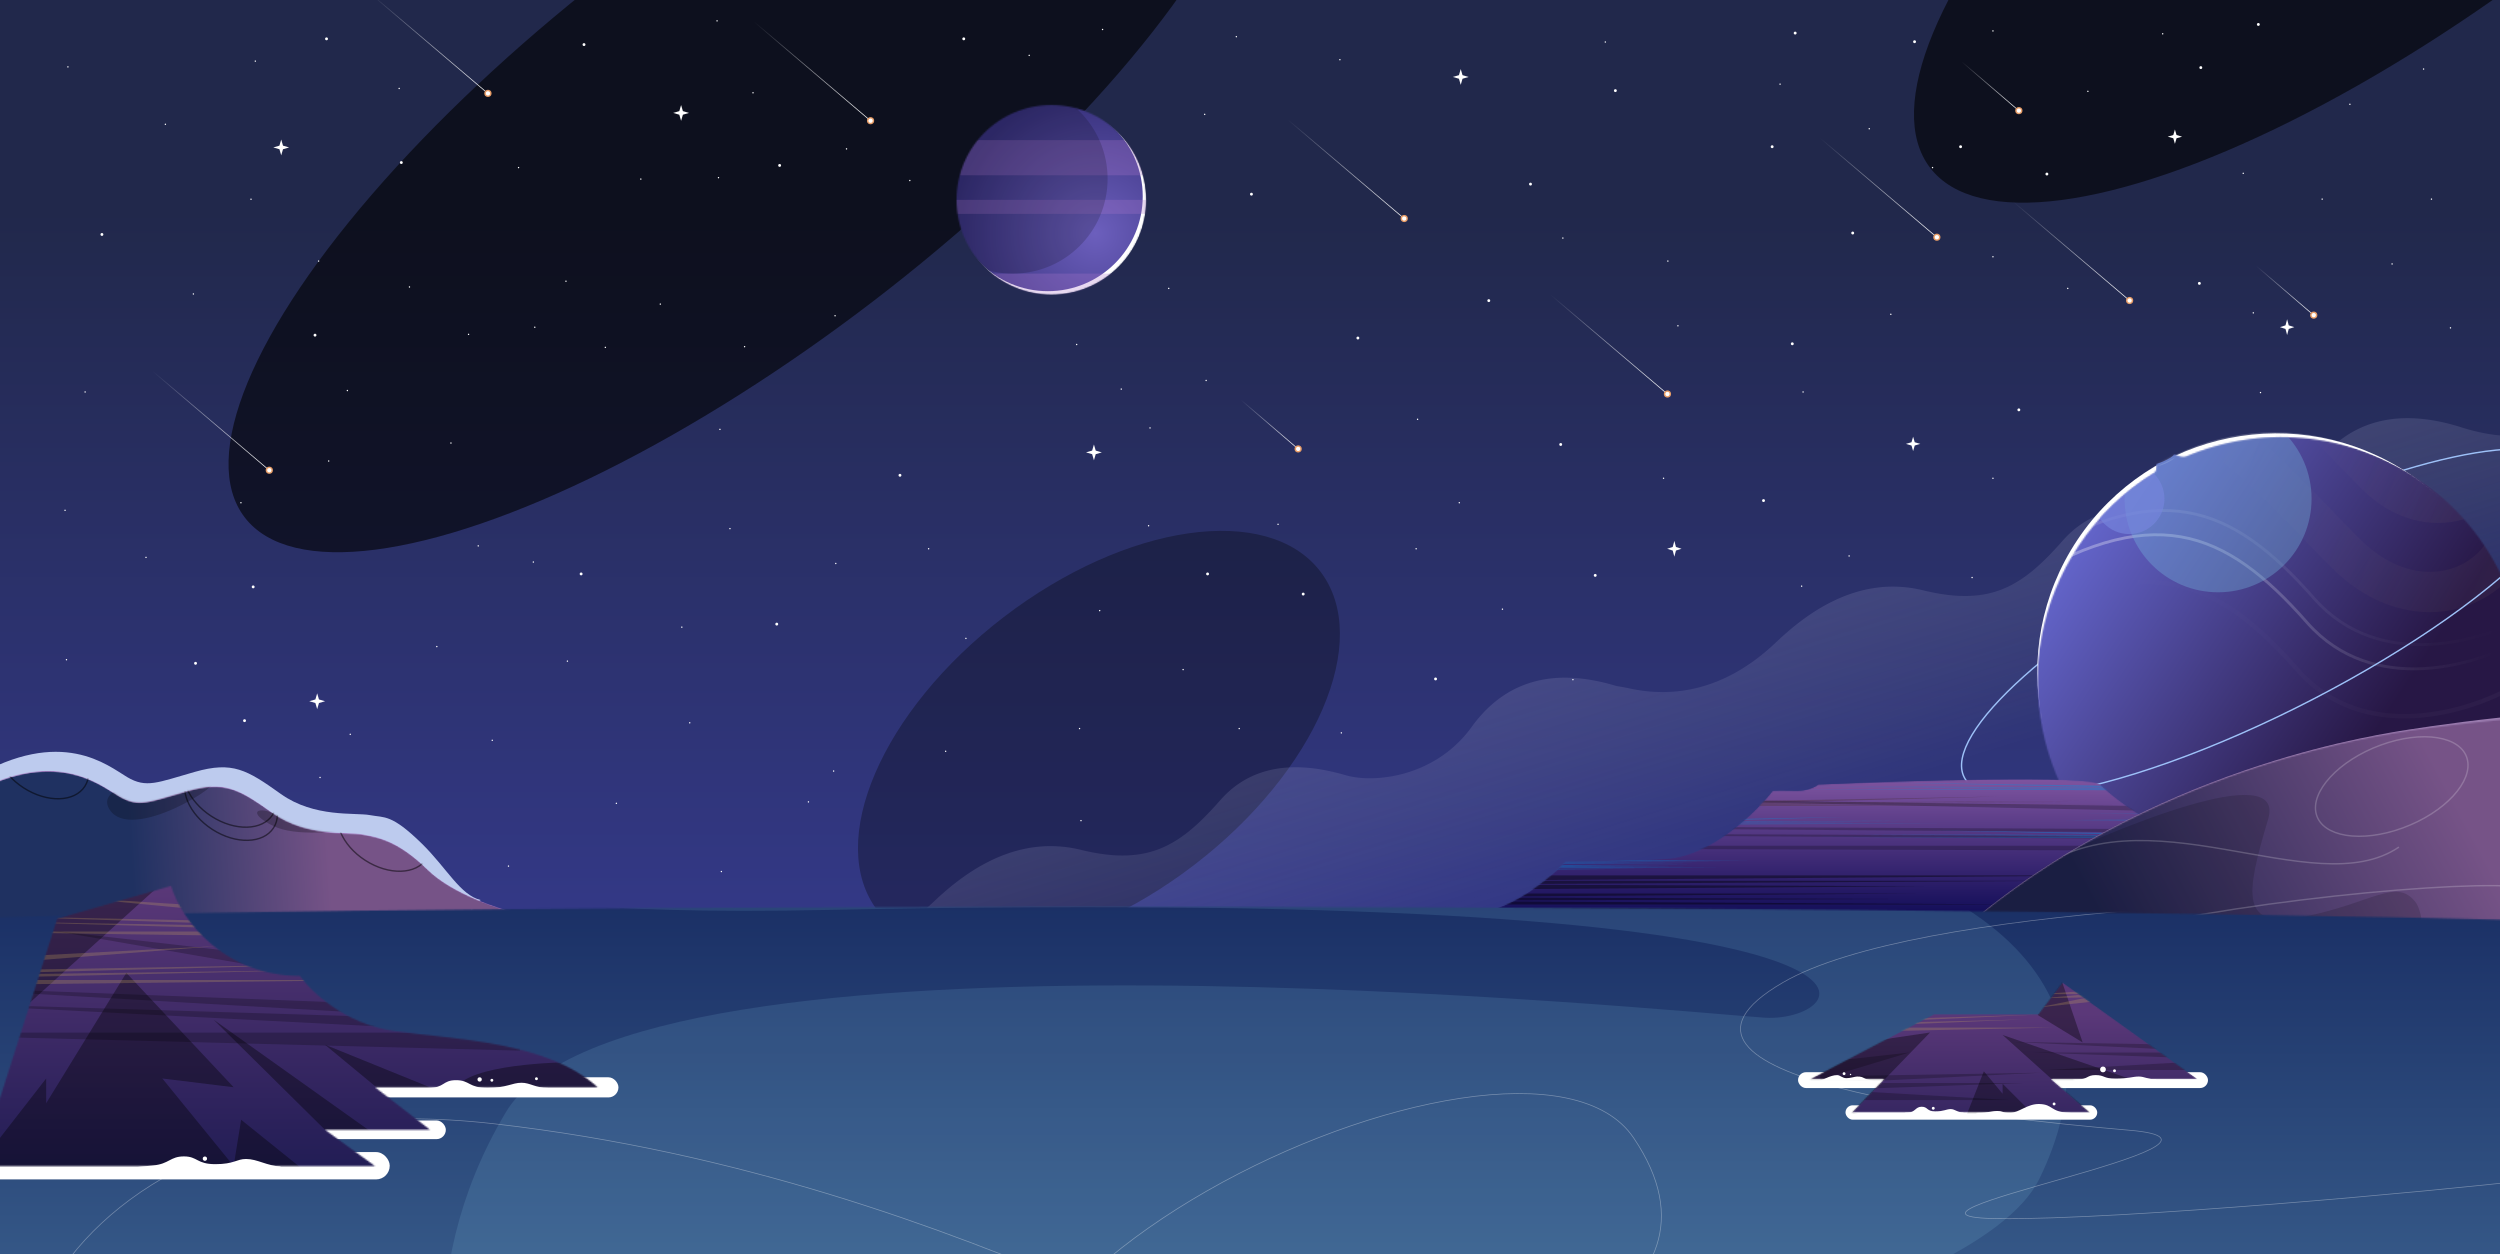 <svg xmlns="http://www.w3.org/2000/svg" width="1738" height="872" fill="none"><g clip-path="url(#a)"><path fill="url(#b)" d="M0 0h1761.6v1202H0z" transform="matrix(-1 0 0 1 1749.8 -330)"/><g filter="url(#c)"><ellipse cx="763.977" cy="515.166" fill="#000" fill-opacity=".3" rx="193.876" ry="108.652" transform="rotate(-37.462 763.977 515.166)"/></g><g filter="url(#d)"><ellipse cx="1689.86" cy="-150.022" fill="#000" fill-opacity=".6" rx="438.467" ry="146.5" transform="rotate(-37.462 1689.86 -150.022)"/></g><g filter="url(#e)"><ellipse cx="518.142" cy="92.978" fill="#000" fill-opacity=".6" rx="438.467" ry="146.5" transform="rotate(-37.462 518.142 92.978)"/></g><g fill="#fff"><circle r="1" transform="matrix(-1 0 0 1 1288 162)"/><circle r="1" transform="matrix(-1 0 0 1 839.5 399)"/><circle r="1" transform="matrix(-1 0 0 1 1363 102)"/><circle r="1" transform="matrix(-1 0 0 1 1226 348)"/><circle r="1" transform="matrix(-1 0 0 1 1529 197)"/><circle r="1" transform="matrix(-1 0 0 1 1530 47)"/><circle r="1" transform="matrix(-1 0 0 1 1331 29)"/><circle r="1" transform="matrix(-1 0 0 1 404 399)"/><circle r="1" transform="matrix(-1 0 0 1 944 235)"/><circle r="1" transform="matrix(-1 0 0 1 905.982 413)"/><circle r="1" transform="matrix(-1 0 0 1 998 472)"/><circle r="1" transform="matrix(-1 0 0 1 870 135)"/><circle r="1" transform="matrix(-1 0 0 1 542 115)"/><circle r="1" transform="matrix(-1 0 0 1 670 27)"/><circle r="1" transform="matrix(-1 0 0 1 625.657 330.416)"/><circle r="1" transform="matrix(-1 0 0 1 406 31)"/><circle r="1" transform="matrix(-1 0 0 1 279 113)"/><circle r="1" transform="matrix(-1 0 0 1 227 27)"/><circle r="1" transform="matrix(-1 0 0 1 70.854 163)"/><circle r="1" transform="matrix(-1 0 0 1 219 233)"/><circle r="1" transform="matrix(-1 0 0 1 540 433.886)"/><circle r="1" transform="matrix(-1 0 0 1 176 408)"/><circle r="1" transform="matrix(-1 0 0 1 135.942 461.129)"/><circle r="1" transform="matrix(-1 0 0 1 170 501)"/><circle r="1" transform="matrix(-1 0 0 1 1123 63)"/><circle r="1" transform="matrix(-1 0 0 1 1035 209)"/><circle r="1" transform="matrix(-1 0 0 1 1232 102)"/><circle r="1" transform="matrix(-1 0 0 1 1248 23)"/><circle r="1" transform="matrix(-1 0 0 1 1570 17)"/><circle r="1" transform="matrix(-1 0 0 1 1423 121)"/><circle r="1" transform="matrix(-1 0 0 1 1246 239)"/><circle r="1" transform="matrix(-1 0 0 1 1085 309)"/><circle r="1" transform="matrix(-1 0 0 1 1109 400)"/><circle r="1" transform="matrix(-1 0 0 1 1064 128)"/><circle r="1" transform="matrix(-1 0 0 1 1403.5 284.931)"/><circle r=".5" transform="matrix(-1 0 0 1 1343.5 116.5)"/><circle r=".5" transform="matrix(-1 0 0 1 1385.5 178.5)"/><circle r=".5" transform="matrix(-1 0 0 1 1166.5 226.5)"/><circle r=".5" transform="matrix(-1 0 0 1 1437.5 200.5)"/><circle r=".5" transform="matrix(-1 0 0 1 45.22 354.77)"/><circle r=".5" transform="matrix(-1 0 0 1 1571.5 272.916)"/><circle r=".5" transform="matrix(-1 0 0 1 1566.5 217.5)"/><circle r=".5" transform="matrix(-1 0 0 1 342.214 514.666)"/><circle r=".5" transform="matrix(-1 0 0 1 1703.57 227.931)"/><circle r=".5" transform="matrix(-1 0 0 1 1503.5 23.5)"/><circle r=".5" transform="matrix(-1 0 0 1 1451.5 63.5)"/><circle r=".5" transform="matrix(-1 0 0 1 1385.5 21.5)"/><circle r=".5" transform="matrix(-1 0 0 1 562.023 557.475)"/><circle r=".5" transform="matrix(-1 0 0 1 1299.5 89.5)"/><circle r=".5" transform="matrix(-1 0 0 1 1614.37 138.434)"/><circle r=".5" transform="matrix(-1 0 0 1 1159.5 181.5)"/><circle r=".5" transform="matrix(-1 0 0 1 1086.5 165.5)"/><circle r=".5" transform="matrix(-1 0 0 1 657.418 522.296)"/><circle r=".5" transform="matrix(-1 0 0 1 500.5 298.5)"/><circle r=".5" transform="matrix(-1 0 0 1 479.5 502.5)"/><circle r=".5" transform="matrix(-1 0 0 1 822.5 465.5)"/><circle r=".5" transform="matrix(-1 0 0 1 394.458 459.629)"/><circle r=".5" transform="matrix(-1 0 0 1 1044.5 423.5)"/><circle r=".5" transform="matrix(-1 0 0 1 1014.5 349.5)"/><circle r=".5" transform="matrix(-1 0 0 1 325.74 232.457)"/><circle r=".5" transform="matrix(-1 0 0 1 222.5 540.5)"/><circle r=".5" transform="matrix(-1 0 0 1 353.5 602.119)"/><circle r=".5" transform="matrix(-1 0 0 1 241.5 271.5)"/><circle r=".5" transform="matrix(-1 0 0 1 228.5 320.5)"/><circle r=".5" transform="matrix(-1 0 0 1 167.5 349.5)"/><circle r=".5" transform="matrix(-1 0 0 1 474 436)"/><circle r=".5" transform="matrix(-1 0 0 1 101.5 387.5)"/><circle r=".5" transform="matrix(-1 0 0 1 303.674 449.5)"/><circle r=".5" transform="matrix(-1 0 0 1 332.478 379.5)"/><circle r=".5" transform="matrix(-1 0 0 1 313.5 308)"/><circle r=".5" transform="matrix(-1 0 0 1 243.5 510.5)"/><circle r=".5" transform="matrix(-1 0 0 1 371.781 227.5)"/><circle r=".5" transform="matrix(-1 0 0 1 581.035 391.73)"/><circle r=".5" transform="matrix(-1 0 0 1 221.5 181.5)"/><circle r=".5" transform="matrix(-1 0 0 1 174.5 138.5)"/><circle r=".5" transform="matrix(-1 0 0 1 114.977 86.416)"/><circle r=".5" transform="matrix(-1 0 0 1 360.5 116.5)"/><circle r=".5" transform="matrix(-1 0 0 1 445.5 124.5)"/><circle r=".5" transform="matrix(-1 0 0 1 580.535 219.5)"/><circle r=".5" transform="matrix(-1 0 0 1 47.22 46.5)"/><circle r=".5" transform="matrix(-1 0 0 1 523.5 64.5)"/><circle r=".5" transform="matrix(-1 0 0 1 498.5 14.5)"/><circle r=".5" transform="matrix(-1 0 0 1 499.5 123.5)"/><circle r=".5" transform="matrix(-1 0 0 1 632.5 125.5)"/><circle r=".5" transform="matrix(-1 0 0 1 715.5 38.5)"/><circle r=".5" transform="matrix(-1 0 0 1 501.5 605.896)"/><circle r=".5" transform="matrix(-1 0 0 1 277.5 61.5)"/><circle r=".5" transform="matrix(-1 0 0 1 177.5 42.5)"/><circle r=".5" transform="matrix(-1 0 0 1 393.458 195.5)"/><circle r=".5" transform="matrix(-1 0 0 1 766.5 20.5)"/><circle r=".5" transform="matrix(-1 0 0 1 837.5 79.5)"/><circle r=".5" transform="matrix(-1 0 0 1 859.5 25.5)"/><circle r=".5" transform="matrix(-1 0 0 1 134.442 204.367)"/><circle r=".5" transform="matrix(-1 0 0 1 812.5 200.5)"/><circle r=".5" transform="matrix(-1 0 0 1 838.5 264.5)"/><circle r=".5" transform="matrix(-1 0 0 1 799.5 297.5)"/><circle r=".5" transform="matrix(-1 0 0 1 748.5 239.5)"/><circle r=".5" transform="matrix(-1 0 0 1 1116.02 29.208)"/><circle r=".5" transform="matrix(-1 0 0 1 1385.5 332.5)"/><circle r=".5" transform="matrix(-1 0 0 1 985.5 291.5)"/><circle r=".5" transform="matrix(-1 0 0 1 420.837 241.5)"/><circle r=".5" transform="matrix(-1 0 0 1 779.5 270.5)"/><circle r=".5" transform="matrix(-1 0 0 1 507.466 367.5)"/><circle r=".5" transform="matrix(-1 0 0 1 751.5 570.5)"/><circle r=".5" transform="matrix(-1 0 0 1 861.5 506.5)"/><circle r=".5" transform="matrix(-1 0 0 1 932.5 509.5)"/><circle r=".5" transform="matrix(-1 0 0 1 579.535 536.035)"/><circle r=".5" transform="matrix(-1 0 0 1 1093.5 472.5)"/><circle r=".5" transform="matrix(-1 0 0 1 1252.5 407.5)"/><circle r=".5" transform="matrix(-1 0 0 1 1371 401.5)"/><circle r=".5" transform="matrix(-1 0 0 1 1285.5 386.5)"/><circle r=".5" transform="matrix(-1 0 0 1 931.5 41.5)"/><circle r=".5" transform="matrix(-1 0 0 1 588.5 103.5)"/><circle r=".5" transform="matrix(-1 0 0 1 888.5 364.5)"/><circle r=".5" transform="matrix(-1 0 0 1 798.5 365.5)"/><circle r=".5" transform="matrix(-1 0 0 1 750.5 506.5)"/><circle r=".5" transform="matrix(-1 0 0 1 428.5 558.475)"/><circle r=".5" transform="matrix(-1 0 0 1 764.5 424.5)"/><circle r=".5" transform="matrix(-1 0 0 1 370.781 390.73)"/><circle r=".5" transform="matrix(-1 0 0 1 46.22 458.629)"/><circle r=".5" transform="matrix(-1 0 0 1 1156.5 332.5)"/><circle r=".5" transform="matrix(-1 0 0 1 645.58 381.5)"/><circle r=".5" transform="matrix(-1 0 0 1 671.5 443.818)"/><circle r=".5" transform="matrix(-1 0 0 1 1253.5 272.5)"/><circle r=".5" transform="matrix(-1 0 0 1 284.663 199.5)"/><circle r=".5" transform="matrix(-1 0 0 1 984.5 381.5)"/><circle r=".5" transform="matrix(-1 0 0 1 1662.98 183.5)"/><circle r=".5" transform="matrix(-1 0 0 1 1684.88 48)"/><circle r=".5" transform="matrix(-1 0 0 1 1559.5 120.5)"/><circle r=".5" transform="matrix(-1 0 0 1 459.05 211.416)"/><circle r=".5" transform="matrix(-1 0 0 1 1690.36 138.434)"/><circle r=".5" transform="matrix(-1 0 0 1 59.172 272.5)"/><circle r=".5" transform="matrix(-1 0 0 1 1237.5 58.5)"/><circle r=".5" transform="matrix(-1 0 0 1 517.642 241)"/><circle r=".5" transform="matrix(-1 0 0 1 1314.5 218.5)"/><circle r=".5" transform="matrix(-1 0 0 1 1633.65 72.5)"/></g><path fill="url(#f)" fill-rule="evenodd" d="M1132.58 478.538c-2.91-.638-5.81-1.16-8.7-1.576-10.21-3.109-20.02-5.022-29.37-5.63-28.58-1.877-52.92 8.435-71.44 34.072-20.45 28.305-52.498 36.64-74.498 35.561-4.822-.241-9.158-.935-12.782-1.97-7.817-2.233-18.52-4.898-30.32-5.479-18.647-.932-40.043 3.335-57.109 22.749-22.495 25.59-41.229 39.9-72.41 38.375-7.387-.367-15.472-1.622-24.47-3.824a89 89 0 0 0-16.86-2.475c-38.922-1.935-69.079 22.936-85.928 38.937-16.676 15.838-44.94 36.019-83.533 34.132-5.816-.289-11.866-1.079-18.146-2.46a120 120 0 0 0-8.826-1.594c-41.345-12.58-76.125-5.53-100.682 28.46-24.958 34.547-67.196 39.346-87.355 33.588-20.158-5.758-59.516-14.395-87.354 17.273-27.839 31.669-49.917 46.063-96.954 34.548-47.038-11.516-83.515 18.233-102.714 36.466S9.372 849.915-38.625 839.359c-38.398-8.445-76.795 3.52-91.194 10.556v209.205h732.435V878.708h585.634V698.295h585.57v-401.13c-6.72 4.48-28.61 10.748-62.4 0-42.23-13.435-77.75-6.717-102.71 27.83s-67.2 39.345-87.36 33.587c-20.15-5.758-59.51-14.394-87.35 17.274s-49.92 46.063-96.95 34.547c-47.04-11.516-83.52 18.233-102.72 36.466-19.2 18.234-53.75 42.225-101.75 31.669" clip-rule="evenodd"/><g fill="#fff"><path d="m1590 221.931 1.13 4.256 3.87 1.244-3.87 1.245-1.13 4.255-1.13-4.255-3.87-1.245 3.87-1.244zM1512 90l1.13 3.869L1517 95l-3.87 1.131L1512 100l-1.13-3.869L1507 95l3.87-1.131zM1330 303.589l1.13 3.869 3.87 1.131-3.87 1.131-1.13 3.869-1.13-3.869-3.87-1.131 3.87-1.131zM1164 376l1.13 4.255 3.87 1.245-3.87 1.245L1164 387l-1.13-4.255-3.87-1.245 3.87-1.245zM1015.5 48l1.24 4.255L1021 53.5l-4.26 1.245L1015.5 59l-1.24-4.255L1010 53.5l4.26-1.245zM760.5 309l1.245 4.255L766 314.5l-4.255 1.245L760.5 320l-1.245-4.255L755 314.5l4.255-1.245zM220.5 482l1.245 4.255L226 487.5l-4.255 1.245L220.5 493l-1.245-4.255L215 487.5l4.255-1.245zM195.5 97l1.245 4.255L201 102.5l-4.255 1.245L195.5 108l-1.245-4.255L190 102.5l4.255-1.245zM473.5 73l1.245 4.255L479 78.5l-4.255 1.245L473.5 84l-1.245-4.255L468 78.5l4.255-1.245z"/></g><g filter="url(#g)"><circle cx="1580.53" cy="466.5" r="157.5" fill="#76B8DE" fill-opacity=".29"/></g><path stroke="#9DC1F8" d="M1786.46 325.376c3.8 7.437 1.75 17.561-5.5 29.633-7.24 12.046-19.58 25.889-36.07 40.655-32.99 29.527-82.5 62.665-140.71 92.402-58.22 29.737-114.08 50.428-157.34 59.847-21.63 4.71-40.08 6.595-54.08 5.398-14.03-1.2-23.43-5.477-27.23-12.915s-1.76-17.561 5.49-29.633c7.24-12.046 19.58-25.889 36.08-40.655 32.98-29.527 82.49-62.664 140.7-92.402 58.22-29.737 114.09-50.427 157.34-59.846 21.63-4.711 40.08-6.596 54.08-5.399 14.04 1.2 23.44 5.477 27.24 12.915Z"/><g filter="url(#h)"><ellipse cx="1582.41" cy="459.129" fill="#fff" fill-opacity=".18" rx="158.255" ry="159.5" transform="rotate(-56.353 1582.41 459.129)"/></g><circle cx="1582.5" cy="467.46" r="166.175" fill="#fff" transform="rotate(-56.353 1582.5 467.46)"/><mask id="j" width="341" height="341" x="1416" y="303" maskUnits="userSpaceOnUse" style="mask-type:alpha"><path fill="url(#i)" d="M1680.03 332.318c30.56 20.337 52.38 48.875 64.5 80.755 2.67 7.019 8.04 6.188 9.12 9.675.84 5.411 1.85 7.091 2.9 12.891.53 2.922-3.91 5.361-2.86 12.245 6.16 40.286-2.1 82.904-26.46 119.503-51.88 77.947-157.12 99.079-235.07 47.2s-99.08-157.123-47.2-235.069c14.08-21.159 32.1-38.131 52.43-50.593 3.12-1.908.69-6.16 2.73-7.091 5.09-2.329 6.16-3.176 10.77-5.559 1.37-.622 5.52 2.552 9.14 1.024 50.68-21.387 110.78-17.74 160 15.019"/></mask><g mask="url(#j)"><ellipse cx="1589.06" cy="475.425" fill="url(#k)" rx="169.537" ry="182.788" transform="rotate(-56.353 1589.06 475.425)"/><path stroke="url(#l)" stroke-opacity=".03" stroke-width="3" d="M1748.09 476.912c-31.07 18.081-104.73 41.164-150.78-11.158-57.56-65.403-108.03-85.758-206.35-23.797"/><path stroke="url(#m)" stroke-opacity=".3" stroke-width="2" d="M1754.68 443.989c-31.07 18.081-104.73 41.163-150.78-11.158-57.56-65.403-108.02-85.758-206.35-23.797"/><path stroke="url(#n)" stroke-opacity=".3" stroke-width="2" d="M1759.47 427.128c-31.07 18.081-104.73 41.164-150.78-11.158-57.56-65.403-108.02-85.758-206.35-23.797"/><path stroke="url(#o)" stroke-opacity=".05" stroke-width="28" d="M1748.9 361.426c-6.16 46.911-68.24 72.804-117.7 23.695-61.82-61.387-123.93-147.385-217.86-78.958"/><path stroke="url(#p)" d="M1510.55 318.75c2.39-1.818 1.43-3.302.65-3.817-.78-.996-10.64 1.457-13.27 6.629-2.63 5.173 9.64-.539 12.62-2.812Z"/><path fill="#1F0836" d="M1509.88 317.476c2.38-1.855 1.42-3.367.65-3.891-.78-1.013-10.65 1.493-13.28 6.767-2.63 5.273 9.64-.558 12.63-2.876"/><path stroke="url(#q)" stroke-opacity=".05" stroke-width="39" d="M1735.69 309.841c-4.24 31.96-46.49 49.678-80.06 16.294-41.97-41.731-84.09-100.224-148.06-53.493"/></g><mask id="s" width="341" height="341" x="1416" y="303" maskUnits="userSpaceOnUse" style="mask-type:alpha"><path fill="url(#r)" d="M1680.03 332.318c30.56 20.337 52.38 48.875 64.5 80.755 2.67 7.019 8.04 6.188 9.12 9.675.84 5.411 1.85 7.091 2.9 12.891.53 2.922-3.91 5.361-2.86 12.245 6.16 40.286-2.1 82.904-26.46 119.503-51.88 77.947-157.12 99.079-235.07 47.2s-99.08-157.123-47.2-235.069c14.08-21.159 32.1-38.131 52.43-50.593 3.12-1.908.69-6.16 2.73-7.091 5.09-2.329 6.16-3.176 10.77-5.559 1.37-.622 5.52 2.552 9.14 1.024 50.68-21.387 110.78-17.74 160 15.019"/></mask><g mask="url(#s)"><path stroke="#9DC1F8" d="M1786.46 325.375c2.19 4.301 2.44 9.607.7 15.835-1.74 6.231-5.47 13.349-11.17 21.223-11.41 15.749-30.32 33.975-55.17 53.149-24.86 19.17-54.91 38.712-87.64 56.987s-67.18 34.748-100.46 48.038c-33.29 13.291-64.43 23.008-90.81 28.341-26.41 5.338-47.22 6.117-60.74 2.34-6.75-1.886-11.54-4.867-14.37-8.811-2.83-3.933-3.77-8.892-2.69-14.844 2.16-11.949 12.36-27.415 29.88-45.107"/><g filter="url(#t)"><circle cx="1542.01" cy="346.766" r="64.99" fill="#76B8DE" fill-opacity=".35"/></g><g filter="url(#u)"><circle cx="1480.21" cy="346.766" r="24.505" fill="#7686DE" fill-opacity=".65"/></g></g><mask id="v" width="481" height="103" x="1029" y="541" maskUnits="userSpaceOnUse" style="mask-type:alpha"><path fill="#D9D9D9" d="M1460.02 545.414c6.53 6.647 28.85 24.263 43.01 28.251l5.98 53.18-28.85 16.619c-158.25-3.435-469.84-10.304-450.24-10.304s47-22.38 58.25-33.57c10.71 0 39.85-.531 70.78-2.659 30.92-2.127 61.88-32.351 73.49-47.197 1.82-.11 7.52-.265 15.79 0 8.28.266 13.98-2.769 15.79-4.32 62.61-2.77 189.46-6.648 196 0"/></mask><g mask="url(#v)"><path fill="url(#w)" d="M1460.02 545.414c6.53 6.647 28.85 24.263 43.01 28.251l5.98 53.18-28.85 16.619c-158.25-3.435-469.84-10.304-450.24-10.304s47-22.38 58.25-33.57c10.71 0 39.85-.531 70.78-2.659 30.92-2.127 61.88-32.351 73.49-47.197 1.82-.11 7.52-.265 15.79 0 8.28.266 13.98-2.769 15.79-4.32 62.61-2.77 189.46-6.648 196 0"/><path fill="#603F71" d="m1389.78 553.723-167.14 2.992.55 3.656 247.17-.998h-239.55l207.97-1.661-207.97.997 222.67-1.994-223.76 1.329z"/><path fill="#008FDF" fill-opacity=".41" d="m1313.74 544.084 167.51 2.393-.55 2.925-247.71-.798h240.07l-208.43-1.329 208.43.798-223.16-1.596 224.26 1.064z"/><path fill="#000" fill-opacity=".23" d="m1045.94 554.055 1256.31 17.949-4.09 21.936-1857.862-5.983H2240.87l-1563.224-9.971 1563.224 5.983-1673.714-11.966 1681.894 7.978z"/><path fill="#008FDF" fill-opacity=".41" d="m1342.05 577.321 167.51 2.393-.55 2.925-247.71-.797h240.07l-208.42-1.33 208.42.798-223.16-1.596 224.26 1.064zM1282.91 568.015l-138.12 2.393.45 2.925 204.26-.798h-197.96l171.86-1.329-171.86.797 184.01-1.595-184.91 1.064zM1216.11 597.928h-131.75l-16.33 6.648 74.58-.665h-60.97l1.09-.665h113.78l-116.51-.664 91.47-.333-89.83-.332 95.27-.665h-96.36c-.87 0 0-.443.54-.665l97.46-.664-89.29-.333 113.24-.664h-114.87z"/><path fill="#000" fill-opacity=".41" d="M1481.25 608.565H984.272l-61.609 25.26 281.347-2.526H974.004l4.107-2.526h429.209l-439.477-2.526 345.007-1.263-338.846-1.263 359.386-2.526H969.897c-3.286 0 0-1.684 2.053-2.526l367.6-2.526-336.8-1.263 427.16-2.526H996.594z"/><path fill="#008FDF" fill-opacity=".41" d="M1432.25 570.674H1564l16.33-6.648-74.58.665h60.97l-1.08.665h-113.79l116.51.665-91.47.332 89.83.332-95.27.665h96.36c.87 0 0 .443-.54.665l-97.45.665 89.28.332-113.24.665h114.88z"/></g><path fill="#9B7CB0" d="M1667.23 508.388c-25.08 4.375-185.61 29.896-314.78 148.018l435.5 17.529s24.44-132.861 14.69-173.476c-3.15-13.107-127.76 6.595-135.41 7.929"/><mask id="y" width="526" height="199" x="1351" y="496" maskUnits="userSpaceOnUse" style="mask-type:alpha"><path fill="url(#x)" d="M1666.15 509.416c-25.08 4.375-185.61 29.895-314.79 148.018l18.81 37.551 461.46-6.292s48.31-122.281 44.54-170.922c-3.08-39.664-195.94-10.811-210.02-8.355"/></mask><g mask="url(#y)"><path fill="url(#z)" d="m1675.5 460.156-356.56 127.877 51.86 106.952 359.94 3.975 186.31-146.032z"/><path fill="#000" fill-opacity=".15" d="M1576.79 569.571c12.79-42.874-105.87 5.712-166.8 35.364-33.44 23.211-100.83 70.217-102.84 72.551-2 2.333 247.69 31.774 366.52 28.372 10.35-8.993 15.87-65.924 5.33-79.048-13.17-16.406-29.78.729-75.87 10.208s-42.33-13.854-26.34-67.447"/><path stroke="#fff" stroke-opacity=".2" d="M1435.07 657.799c79.47-26.795 257.49-45.208 311.83-41.687M1411.56 608.216c78.07-61.978 196.9 21.146 256.16-19.322M1670.54 575.537c-14.55 5.345-28.58 6.917-39.5 5.16-10.94-1.76-18.63-6.833-20.75-14.642-2.13-7.809 1.66-17.097 9.75-25.848 8.07-8.734 20.33-16.824 34.88-22.17 14.55-5.345 28.59-6.917 39.51-5.16 10.94 1.76 18.63 6.833 20.75 14.642s-1.66 17.097-9.75 25.848c-8.07 8.734-20.33 16.824-34.89 22.17Z"/></g><path fill="#BDCBEE" d="M293.358 586.576c17.063 16.703 26.741 35.895 40.875 39.135-30.466 21.542-237.153-48.959-352.838-84.952 61.37-36.007 93.525-8.519 106.987-.538s21.04 3.759 47.162-3.64 36.042-1.519 59.58 15.308 51.854 12.834 62.092 14.786 14.814-.977 36.142 19.901"/><mask id="B" width="435" height="129" x="-73" y="535" maskUnits="userSpaceOnUse" style="mask-type:alpha"><path fill="url(#A)" d="M297.567 604.529c17.062 16.703 49.595 27.359 63.729 30.599-21.147 14.953-308.757 47.425-408.636 14.691-44.015-14.426-27.682-65.713 23.498-95.741 61.37-36.007 93.526-8.519 106.988-.538s21.039 3.759 47.162-3.64 36.041-1.519 59.58 15.308c23.538 16.826 51.853 12.834 62.091 14.786s24.26 3.657 45.588 24.535"/></mask><g mask="url(#B)"><path fill="#9D6BB5" d="M297.058 604.419c17.062 16.703 49.595 27.358 63.729 30.599-30.466 21.542-269.453-45.058-385.138-81.051 61.37-36.007 93.526-8.518 106.988-.538s21.039 3.759 47.162-3.64 36.041-1.518 59.58 15.308c23.538 16.827 51.854 12.835 62.091 14.786 10.238 1.952 24.26 3.658 45.588 24.536"/><path fill="url(#C)" d="M297.456 605.039c17.063 16.702 49.596 27.358 63.729 30.598 3.897 60.888-337.59 75.077-453.705 51.425-71.429-14.55.155-102.027 68.568-132.475 61.37-36.007 93.526-8.519 106.988-.538s21.039 3.759 47.161-3.64c26.123-7.399 36.042-1.519 59.58 15.308 23.539 16.826 51.854 12.834 62.092 14.786s24.259 3.657 45.587 24.536"/><path stroke="#000" stroke-opacity=".5" d="M190.163 575.542c-3.551 5.502-10.046 8.432-17.764 8.65-7.715.218-16.598-2.281-24.804-7.577s-14.142-12.361-17.122-19.481c-2.98-7.122-2.986-14.247.565-19.749s10.046-8.433 17.764-8.651c7.715-.218 16.598 2.282 24.804 7.578 8.205 5.295 14.142 12.36 17.122 19.48 2.98 7.122 2.986 14.248-.565 19.75Z"/><path stroke="#000" stroke-opacity=".5" d="M189.562 566.407c-3.55 5.502-10.045 8.432-17.763 8.65-7.715.218-16.599-2.282-24.804-7.577-8.206-5.296-14.143-12.361-17.122-19.481-2.981-7.122-2.986-14.247.565-19.75 3.551-5.502 10.046-8.432 17.763-8.65 7.715-.218 16.599 2.282 24.804 7.577 8.206 5.296 14.143 12.361 17.123 19.481 2.98 7.122 2.985 14.247-.566 19.75ZM296.461 597.031c-3.551 5.502-10.046 8.432-17.764 8.65-7.715.218-16.598-2.281-24.804-7.577s-14.142-12.361-17.122-19.48c-2.98-7.123-2.986-14.248.565-19.75s10.046-8.433 17.764-8.651c7.715-.218 16.598 2.282 24.804 7.578 8.205 5.295 14.143 12.36 17.122 19.48 2.98 7.123 2.986 14.248-.565 19.75ZM58.99 546.643c-3.551 5.503-10.046 8.433-17.764 8.651-7.715.218-16.598-2.282-24.804-7.577C8.217 542.421 2.28 535.356-.7 528.236c-2.98-7.122-2.986-14.248.565-19.75s10.046-8.432 17.764-8.65c7.715-.218 16.598 2.281 24.804 7.577s14.142 12.361 17.122 19.481c2.98 7.122 2.986 14.247-.565 19.749Z"/><path fill="#000" fill-opacity=".23" d="M149.192 541.465c7.505 3.492-58.01 44.358-72.89 21.519-14.88-22.84 65.385-25.011 72.89-21.519"/><path fill="#000" fill-opacity=".25" d="M190.303 574.359c15.25 7.355 45.065 3.99 58.066 1.388-11.668.137-38.571-1.322-52.847-8.253-17.845-8.663-24.281-2.329-5.219 6.865"/></g><mask id="E" width="1882" height="308" x="-67" y="630" maskUnits="userSpaceOnUse" style="mask-type:alpha"><path fill="url(#D)" d="M1776.94 640.166c-573.18-14.112-1593.613-11.941-1843.294 0l17.37 297.446H1813.85c3.2-106.852-29.23-300.233-36.91-297.446"/></mask><g mask="url(#E)"><path fill="url(#F)" d="M1771.51 591.316c-650.01-21.603-1603.91 2.94-1835.693 11.941l-19.54 343.039H1762.83c3.2-106.852 16.37-357.768 8.68-354.98"/><path fill="#98E6FF" fill-opacity=".12" d="M1417.76 819.525c-44.23 90.674-387.87 159.909-554.164 183.195l-257.993 97.52-272.472-57.98c-22.377-41.74-50.019-153.939 18.428-268.863 85.559-143.654 814.781-69.85 875.331-65.896s151.7-91.755-648.605-74.966c-182.409 3.827-231.92-9.792-243.35-16.385.421 2.987-.799 8.17-6.897 16.385L266 558.574c207.974-6.589 676.574-13.706 887.18 10.544 263.26 30.312 319.86 137.065 264.58 250.407"/><path stroke="#fff" stroke-opacity=".33" stroke-width=".5" d="M-177 810.522c136.298 45.474 380.661 146.166 267.729 185.143-141.166 48.725-87.62-253.354 253.125-214.377s561.418 209.505 626.322 191.641 243.394-66.587 165.504-181.896C1057.8 675.724 559.659 909.59 726.786 1075.24M1389.52 847.208c85.32.893 302.69-19.018 368.97-26.837l-7.6-195.403c-113.31-3.723-418.91 4.405-511.33 58.026-115.52 67.026 137.74 93.836 241.05 102.773s-197.72 60.324-91.09 61.441Z"/></g><mask id="G" width="132" height="132" x="665" y="73" maskUnits="userSpaceOnUse" style="mask-type:alpha"><circle cx="730.934" cy="138.934" r="65.933" fill="#D9D9D9" transform="rotate(-180 730.934 138.934)"/></mask><g mask="url(#G)"><circle cx="730.934" cy="138.934" r="65.933" fill="#fff" transform="rotate(-180 730.934 138.934)"/><circle cx="728.492" cy="136.492" r="65.933" fill="url(#H)" transform="rotate(-180 728.492 136.492)"/><path fill="#AB76CC" fill-opacity=".28" d="M796.867 121.84H667.442V97.42h129.425zM784.657 204.867H679.652v-14.652h105.005zM809.077 148.701H655.232v-9.768h153.845z"/><circle cx="704.072" cy="124.282" r="65.933" fill="#000" fill-opacity=".17" transform="rotate(-180 704.072 124.282)"/></g><rect width="176" height="11" x="1359" y="745.405" fill="#fff" rx="5.5"/><rect width="175" height="10" x="1283" y="768.405" fill="#fff" rx="5"/><rect width="77" height="11" x="1250" y="745.405" fill="#fff" rx="5.5"/><mask id="I" width="270" height="91" x="1258" y="683" maskUnits="userSpaceOnUse" style="mask-type:alpha"><path fill="#D9D9D9" d="M1287.37 773.446h165.57l-26.85-23.163h101.8L1433.92 683l-16.78 22.06h-72.71l-86.14 45.223h51.46z"/></mask><g mask="url(#I)"><path fill="url(#J)" d="M1287.37 773.446h165.57l-26.85-23.163h101.8L1433.92 683l-16.78 22.06h-72.71l-86.14 45.223h51.46z"/><g fill="#000" fill-opacity=".36"><path d="m1341.78 717.787-53.92 55.658 78.27 20.873h-37.4l-55.66-9.567-20-13.045-1.74-26.96 43.49-20.002zM1392.22 719.526l60.01 53.919 38.26-20.002zM1447.88 724.744l-31.31-19.133 15.65-26.959zM1392.22 753.443l21.74 21.742-47.83 2.609 13.04-33.048 13.05 15.654z"/></g><path fill="#D9B75F" fill-opacity=".23" d="m1373.82 695.175-110.31 10.175.36 12.437 163.14-3.392H1268.9l137.26-5.653-137.26 3.392 146.97-6.784-147.69 4.523zM1424.73 679.212l26.18 5.063 2.4 12.203-36.39 3.936 34.61-7.036-31.17.569 30.72-2.785-33.52-.107 33.23-2.141z"/><path fill="#000" fill-opacity=".23" d="m1495.71 709.96 65.22 7.131-.62 26.786h-137.65l128.98-7.305-139.42-4.871h139.42l-151.59-7.305 152.83 2.435zM1327.3 731.701l-62.05 6.949.59 26.099h130.96l-122.72-7.118 132.65-4.745h-132.65l144.23-7.118-145.4 2.372z"/></g><rect width="176" height="14" x="253.942" y="748.931" fill="#fff" rx="7"/><rect width="176" height="13" x="133.942" y="778.931" fill="#fff" rx="6.5"/><rect width="286" height="19" x="-15.058" y="800.931" fill="#fff" rx="9.5"/><mask id="K" width="432" height="196" x="-16" y="615" maskUnits="userSpaceOnUse" style="mask-type:alpha"><path fill="#D9D9D9" d="m118.924 615.874-79.158 22.827-54.824 171.937h275.749l-34.787-25.221h73.053l-38.266-29.568h154.801c-35.656-32.178-99.142-33.048-141.756-39.135-34.091-4.87-57.688-27.54-65.225-38.266-52.18 0-82.34-38.223-89.587-62.574"/></mask><g mask="url(#K)"><path fill="url(#L)" d="M118.163 585.532H-39.993l3.38 244.125 362.803-4.546 133.553-68.89z"/><g fill="#000" fill-opacity=".36"><path d="m148.504 708.887 77.4 76.531 37.396 5.218zM225.904 726.28l45.223 37.396h46.963z"/><path d="m167.637 778.46 40.004 32.178 11.37 10.862-314.692 13.972 13.946-164.951 223.995-83.352L-11.6 726.28l-6.66 88.265 50.355-64.784v17.221l55.727-90.639 74.597 79.506-49.572-6.088 49.572 60.877zM316.35 757.588c7.827-18.263 75.661-19.132 80.879-19.132l26.09 19.132c-38.265 6.088-113.23 14.611-106.969 0"/></g><path fill="#000" fill-opacity=".23" d="m36.278 646.914 326.254 37.57-1.063 45.919-482.473-12.524h467.595l-405.957-20.872 405.957 12.524-434.65-25.047 436.776 16.698z"/><path fill="#D9B75F" fill-opacity=".23" d="m152.026 657.633-239.409 12.523.78 15.306 354.045-4.174H-75.685l297.896-6.958-297.896 4.175 318.952-8.349-320.512 5.566zM50.936 623.958l197.161 12.523-.643 15.307-291.566-4.175h282.575l-245.326-6.957 245.326 4.174-262.666-8.349 263.951 5.566z"/></g><mask id="M" width="168" height="17" x="258" y="744" maskUnits="userSpaceOnUse" style="mask-type:alpha"><path fill="#D9D9D9" d="M258.571 744h167.371v17H267.623l-7.102-4.667z"/></mask><g fill="#fff" mask="url(#M)"><path d="M362.567 752.731c6.125 0 9.625 3.6 18.375 3.6v3.6h-65.624c-19.25 0-28.875-3.6-17.5-3.6s9.625-5.4 19.25-5.4 8.75 5.4 21.875 5.4 16.961-3.6 23.624-3.6"/><circle cx="333.442" cy="750.431" r="1.5" class="affiliate-svg-splash"/><circle cx="372.942" cy="749.931" r="1" class="affiliate-svg-splash"/><circle cx="341.942" cy="751" r="1" class="affiliate-svg-splash"/></g><mask id="N" width="305" height="17" x="-37" y="797" maskUnits="userSpaceOnUse" style="mask-type:alpha"><path fill="#D9D9D9" d="M-36.487 797h303.929v17h-295.25z"/></mask><g fill="#fff" mask="url(#N)"><path d="M171.083 805.731c7.869 0 14.359 4.769 24.359 5.269l-6.371 1.931h-62.954c-6.103 0-30.334-.744-34.447-1.116 5.394-.74 6.592-.815 14.71-1.584 11.316-1.071 11.868-6.3 21.486-6.3s8.743 5.4 21.859 5.4c13.115 0 14.699-3.6 21.358-3.6"/><circle cx="142.442" cy="805.5" r="1.5" class="affiliate-svg-splash"/></g><mask id="O" width="102" height="15" x="1430" y="739" maskUnits="userSpaceOnUse" style="mask-type:alpha"><path fill="#D9D9D9" d="M1430.06 739.138h101.64v14.572h-101.64z"/></mask><g fill="#fff" mask="url(#O)"><path d="M1486.89 748.405c4.04 0 6.34 2 12.11 2v2h-43.25c-12.69 0-19.03-2-11.54-2 7.5 0 6.35-3 12.69-3s5.33 2.5 13.98 2.5 11.62-1.5 16.01-1.5"/><circle cx="1462" cy="743.474" r="2" class="affiliate-svg-splash"/><circle cx="1470" cy="744.405" r="1" class="affiliate-svg-splash"/></g><mask id="P" width="171" height="19" x="1284" y="758" maskUnits="userSpaceOnUse" style="mask-type:alpha"><path fill="#D9D9D9" d="m1284 758 154.02 1.789L1455 768v9l-171-1.5z"/></mask><g fill="#fff" mask="url(#P)"><path d="M1417.82 767.508c9.83.308 7.16 5.471 20.73 6.144 13.56.673-23.38 3.074-48.85 2.727-8.86-.12-19.93-2.727-14.7-2.727 7.64 0 9.04-1.285 13.47-1.285s2.99 1.285 9.03 1.285 11.92-6.408 20.32-6.144"/><circle cx="1428" cy="767.474" r="1" class="affiliate-svg-splash"/><path d="M1356.19 771.026c2.82 0 4.78 2.433 8.81 2.433v1.622c-6.71 0-23.61.324-30.7.324-8.86 0-13.29-1.946-8.05-1.946 5.23 0 5.25-4.054 9.68-4.054 4.44 0 3.38 3.243 9.43 3.243 6.04 0 7.76-1.622 10.83-1.622"/><circle cx="1344" cy="770.474" r="1" class="affiliate-svg-splash"/></g><mask id="Q" width="63" height="15" x="1253" y="741" maskUnits="userSpaceOnUse" style="mask-type:alpha"><path fill="#D9D9D9" d="M1253.5 741h62.43l-3.68 7-8.25 8h-50.5z"/></mask><g fill="#fff" mask="url(#Q)"><path d="M1290.96 748.405c5.79-.081 3.44 2 12.04 3l-10.32-.216c-3.1 0-10.89.216-14.16.216h-14.21c2.41 0 7.74-4 12.89-4 2.05 0 3.63 2.162 6.42 2.162s5.93-1.142 7.34-1.162"/><circle cx="1282" cy="746.405" r="1" class="affiliate-svg-splash"/><circle cx="1286.5" cy="746.974" r=".5" class="affiliate-svg-splash"/></g><path stroke="url(#R)" stroke-linecap="round" stroke-width=".5" d="m1260.62 92 86.38 73.416"/><g filter="url(#S)"><circle r="2.5" fill="#E89D67" transform="matrix(-1 0 0 1 1346.5 164.916)"/></g><circle r="1.5" fill="#fff" transform="matrix(-1 0 0 1 1346.5 164.916)"/><path stroke="url(#T)" stroke-linecap="round" stroke-width=".5" d="m1073.33 201 86.38 73.416"/><g filter="url(#U)"><circle r="2.5" fill="#E89D67" transform="matrix(-1 0 0 1 1159.21 273.916)"/></g><circle r="1.5" fill="#fff" transform="matrix(-1 0 0 1 1159.21 273.916)"/><path stroke="url(#V)" stroke-linecap="round" stroke-width=".5" d="m1394.62 136 86.38 73.416"/><g filter="url(#W)"><circle r="2.5" fill="#E89D67" transform="matrix(-1 0 0 1 1480.5 208.916)"/></g><circle r="1.5" fill="#fff" transform="matrix(-1 0 0 1 1480.5 208.916)"/><path stroke="url(#X)" stroke-linecap="round" stroke-width=".5" d="m890.332 79 86.382 73.416"/><g filter="url(#Y)"><circle r="2.5" fill="#E89D67" transform="matrix(-1 0 0 1 976.214 151.916)"/></g><circle r="1.5" fill="#fff" transform="matrix(-1 0 0 1 976.214 151.916)"/><path stroke="url(#Z)" stroke-linecap="round" stroke-width=".5" d="m519.332 11 86.382 73.416"/><g filter="url(#aa)"><circle r="2.5" fill="#E89D67" transform="matrix(-1 0 0 1 605.214 83.916)"/></g><circle r="1.5" fill="#fff" transform="matrix(-1 0 0 1 605.214 83.916)"/><path stroke="url(#ab)" stroke-linecap="round" stroke-width=".5" d="m101.332 254 86.382 73.416"/><g filter="url(#ac)"><circle r="2.5" fill="#E89D67" transform="matrix(-1 0 0 1 187.214 326.916)"/></g><circle r="1.5" fill="#fff" transform="matrix(-1 0 0 1 187.214 326.916)"/><path stroke="url(#ad)" stroke-linecap="round" stroke-width=".5" d="m253.332-8 86.382 73.416"/><g filter="url(#ae)"><circle r="2.5" fill="#E89D67" transform="matrix(-1 0 0 1 339.214 64.916)"/></g><circle r="1.5" fill="#fff" transform="matrix(-1 0 0 1 339.214 64.916)"/><path stroke="url(#af)" stroke-linecap="round" stroke-width=".5" d="m1361.35 40.827 42.65 36.59"/><g filter="url(#ag)"><circle r="2.5" fill="#E89D67" transform="matrix(-1 0 0 1 1403.5 76.916)"/></g><circle r="1.5" fill="#fff" transform="matrix(-1 0 0 1 1403.5 76.916)"/><path stroke="url(#ah)" stroke-linecap="round" stroke-width=".5" d="m860.332 276 42.65 36.589"/><g filter="url(#ai)"><circle r="2.5" fill="#E89D67" transform="matrix(-1 0 0 1 902.482 312.089)"/></g><circle r="1.5" fill="#fff" transform="matrix(-1 0 0 1 902.482 312.089)"/><path stroke="url(#aj)" stroke-linecap="round" stroke-width=".5" d="m1566.35 183 42.65 36.589"/><g filter="url(#ak)"><circle r="2.5" fill="#E89D67" transform="matrix(-1 0 0 1 1608.5 219.089)"/></g><circle r="1.5" fill="#fff" transform="matrix(-1 0 0 1 1608.5 219.089)"/></g><defs><linearGradient id="b" x1="880.803" x2="880.803" y1="0" y2="1761.34" gradientUnits="userSpaceOnUse"><stop offset=".271" stop-color="#21284B"/><stop offset="1" stop-color="#5153E7"/></linearGradient><linearGradient id="f" x1="185.041" x2="307.844" y1="554.607" y2="951.92" gradientUnits="userSpaceOnUse"><stop stop-color="#8886D9" stop-opacity=".33"/><stop offset=".779" stop-color="#fff" stop-opacity="0"/></linearGradient><linearGradient id="k" x1="1589.06" x2="1589.06" y1="292.637" y2="658.213" gradientUnits="userSpaceOnUse"><stop stop-color="#6567CE"/><stop offset=".693" stop-color="#271745"/></linearGradient><linearGradient id="l" x1="1723.96" x2="1467.45" y1="504.619" y2="402.901" gradientUnits="userSpaceOnUse"><stop stop-color="#fff"/><stop offset="1" stop-color="#fff" stop-opacity="0"/></linearGradient><linearGradient id="m" x1="1727.78" x2="1511.15" y1="465.801" y2="364.453" gradientUnits="userSpaceOnUse"><stop stop-color="#fff" stop-opacity="0"/><stop offset="1" stop-color="#fff"/></linearGradient><linearGradient id="n" x1="1732.57" x2="1515.94" y1="448.94" y2="347.592" gradientUnits="userSpaceOnUse"><stop stop-color="#fff" stop-opacity="0"/><stop offset="1" stop-color="#fff" stop-opacity=".35"/></linearGradient><linearGradient id="o" x1="1757.01" x2="1534.07" y1="409.692" y2="323.13" gradientUnits="userSpaceOnUse"><stop stop-color="#F1C480"/><stop offset="1" stop-color="#F3D4A4" stop-opacity="0"/></linearGradient><linearGradient id="p" x1="1508.02" x2="1506.06" y1="324.653" y2="320.567" gradientUnits="userSpaceOnUse"><stop stop-color="#fff"/><stop offset="1" stop-color="#fff" stop-opacity="0"/></linearGradient><linearGradient id="q" x1="1741.15" x2="1589.76" y1="342.705" y2="283.766" gradientUnits="userSpaceOnUse"><stop stop-color="#F1C480"/><stop offset="1" stop-color="#F3D4A4" stop-opacity="0"/></linearGradient><linearGradient id="w" x1="1269.02" x2="1269.02" y1="541.743" y2="643.464" gradientUnits="userSpaceOnUse"><stop stop-color="#7E549F"/><stop offset="1" stop-color="#090752"/></linearGradient><linearGradient id="x" x1="1675.55" x2="1496.6" y1="499.572" y2="571.713" gradientUnits="userSpaceOnUse"><stop stop-color="#353F7D"/><stop offset="1" stop-color="#1F234E"/></linearGradient><linearGradient id="z" x1="1676.18" x2="1451.26" y1="499.572" y2="620.281" gradientUnits="userSpaceOnUse"><stop stop-color="#765387"/><stop offset="1" stop-color="#1F234E"/></linearGradient><linearGradient id="A" x1="226.659" x2="88.661" y1="562.781" y2="592.046" gradientUnits="userSpaceOnUse"><stop stop-color="#354E8F"/><stop offset="1" stop-color="#1F3161"/></linearGradient><linearGradient id="C" x1="226.549" x2="89.379" y1="563.29" y2="572.746" gradientUnits="userSpaceOnUse"><stop stop-color="#765387"/><stop offset="1" stop-color="#1F3161"/></linearGradient><linearGradient id="D" x1="868.5" x2="868.5" y1="624.244" y2="953.244" gradientUnits="userSpaceOnUse"><stop stop-color="#1A2F65"/><stop offset="1" stop-color="#3D6491"/></linearGradient><linearGradient id="F" x1="868.499" x2="868.499" y1="624.245" y2="953.245" gradientUnits="userSpaceOnUse"><stop stop-color="#1A2F65"/><stop offset="1" stop-color="#3D6491"/></linearGradient><linearGradient id="J" x1="1393.09" x2="1393.09" y1="683" y2="773.446" gradientUnits="userSpaceOnUse"><stop offset=".239" stop-color="#5B3879"/><stop offset="1" stop-color="#372762"/></linearGradient><linearGradient id="L" x1="236.775" x2="236.775" y1="605.396" y2="810.638" gradientUnits="userSpaceOnUse"><stop stop-color="#5D397A"/><stop offset="1" stop-color="#221D55"/></linearGradient><linearGradient id="R" x1="1346.83" x2="1264.54" y1="166.271" y2="96.988" gradientUnits="userSpaceOnUse"><stop/><stop offset="0" stop-color="#fff"/><stop offset="1" stop-color="#fff" stop-opacity="0"/></linearGradient><linearGradient id="T" x1="1159.54" x2="1077.26" y1="275.271" y2="205.988" gradientUnits="userSpaceOnUse"><stop/><stop offset="0" stop-color="#fff"/><stop offset="1" stop-color="#fff" stop-opacity="0"/></linearGradient><linearGradient id="V" x1="1480.83" x2="1398.54" y1="210.271" y2="140.988" gradientUnits="userSpaceOnUse"><stop/><stop offset="0" stop-color="#fff"/><stop offset="1" stop-color="#fff" stop-opacity="0"/></linearGradient><linearGradient id="X" x1="976.542" x2="894.256" y1="153.271" y2="83.988" gradientUnits="userSpaceOnUse"><stop/><stop offset="0" stop-color="#fff"/><stop offset="1" stop-color="#fff" stop-opacity="0"/></linearGradient><linearGradient id="Z" x1="605.542" x2="523.256" y1="85.271" y2="15.988" gradientUnits="userSpaceOnUse"><stop/><stop offset="0" stop-color="#fff"/><stop offset="1" stop-color="#fff" stop-opacity="0"/></linearGradient><linearGradient id="ab" x1="187.542" x2="105.256" y1="328.271" y2="258.988" gradientUnits="userSpaceOnUse"><stop/><stop offset="0" stop-color="#fff"/><stop offset="1" stop-color="#fff" stop-opacity="0"/></linearGradient><linearGradient id="ad" x1="339.542" x2="257.256" y1="66.271" y2="-3.012" gradientUnits="userSpaceOnUse"><stop/><stop offset="0" stop-color="#fff"/><stop offset="1" stop-color="#fff" stop-opacity="0"/></linearGradient><linearGradient id="af" x1="1403.67" x2="1362.88" y1="78.135" y2="43.791" gradientUnits="userSpaceOnUse"><stop/><stop offset="0" stop-color="#fff"/><stop offset="1" stop-color="#fff" stop-opacity="0"/></linearGradient><linearGradient id="ah" x1="902.648" x2="861.862" y1="313.307" y2="278.964" gradientUnits="userSpaceOnUse"><stop/><stop offset="0" stop-color="#fff"/><stop offset="1" stop-color="#fff" stop-opacity="0"/></linearGradient><linearGradient id="aj" x1="1608.67" x2="1567.88" y1="220.307" y2="185.964" gradientUnits="userSpaceOnUse"><stop/><stop offset="0" stop-color="#fff"/><stop offset="1" stop-color="#fff" stop-opacity="0"/></linearGradient><filter id="c" width="523.046" height="480.21" x="502.454" y="275.061" color-interpolation-filters="sRGB" filterUnits="userSpaceOnUse"><feFlood flood-opacity="0" result="BackgroundImageFix"/><feBlend in="SourceGraphic" in2="BackgroundImageFix" result="shape"/><feGaussianBlur result="effect1_foregroundBlur_442_4387" stdDeviation="47"/></filter><filter id="d" width="906.694" height="770.032" x="1236.51" y="-535.038" color-interpolation-filters="sRGB" filterUnits="userSpaceOnUse"><feFlood flood-opacity="0" result="BackgroundImageFix"/><feBlend in="SourceGraphic" in2="BackgroundImageFix" result="shape"/><feGaussianBlur result="effect1_foregroundBlur_442_4387" stdDeviation="47"/></filter><filter id="e" width="906.695" height="770.032" x="64.795" y="-292.038" color-interpolation-filters="sRGB" filterUnits="userSpaceOnUse"><feFlood flood-opacity="0" result="BackgroundImageFix"/><feBlend in="SourceGraphic" in2="BackgroundImageFix" result="shape"/><feGaussianBlur result="effect1_foregroundBlur_442_4387" stdDeviation="47"/></filter><filter id="g" width="467" height="467" x="1347.03" y="233" color-interpolation-filters="sRGB" filterUnits="userSpaceOnUse"><feFlood flood-opacity="0" result="BackgroundImageFix"/><feBlend in="SourceGraphic" in2="BackgroundImageFix" result="shape"/><feGaussianBlur result="effect1_foregroundBlur_442_4387" stdDeviation="38"/></filter><filter id="h" width="350.272" height="349.309" x="1407.27" y="284.475" color-interpolation-filters="sRGB" filterUnits="userSpaceOnUse"><feFlood flood-opacity="0" result="BackgroundImageFix"/><feBlend in="SourceGraphic" in2="BackgroundImageFix" result="shape"/><feGaussianBlur result="effect1_foregroundBlur_442_4387" stdDeviation="8"/></filter><filter id="t" width="169.981" height="169.981" x="1457.02" y="261.776" color-interpolation-filters="sRGB" filterUnits="userSpaceOnUse"><feFlood flood-opacity="0" result="BackgroundImageFix"/><feBlend in="SourceGraphic" in2="BackgroundImageFix" result="shape"/><feGaussianBlur result="effect1_foregroundBlur_442_4387" stdDeviation="10"/></filter><filter id="u" width="73.009" height="73.009" x="1443.71" y="310.262" color-interpolation-filters="sRGB" filterUnits="userSpaceOnUse"><feFlood flood-opacity="0" result="BackgroundImageFix"/><feBlend in="SourceGraphic" in2="BackgroundImageFix" result="shape"/><feGaussianBlur result="effect1_foregroundBlur_442_4387" stdDeviation="6"/></filter><filter id="S" width="31" height="31" x="1331" y="149.416" color-interpolation-filters="sRGB" filterUnits="userSpaceOnUse"><feFlood flood-opacity="0" result="BackgroundImageFix"/><feBlend in="SourceGraphic" in2="BackgroundImageFix" result="shape"/><feGaussianBlur result="effect1_foregroundBlur_442_4387" stdDeviation="6.5"/></filter><filter id="U" width="31" height="31" x="1143.71" y="258.416" color-interpolation-filters="sRGB" filterUnits="userSpaceOnUse"><feFlood flood-opacity="0" result="BackgroundImageFix"/><feBlend in="SourceGraphic" in2="BackgroundImageFix" result="shape"/><feGaussianBlur result="effect1_foregroundBlur_442_4387" stdDeviation="6.5"/></filter><filter id="W" width="31" height="31" x="1465" y="193.416" color-interpolation-filters="sRGB" filterUnits="userSpaceOnUse"><feFlood flood-opacity="0" result="BackgroundImageFix"/><feBlend in="SourceGraphic" in2="BackgroundImageFix" result="shape"/><feGaussianBlur result="effect1_foregroundBlur_442_4387" stdDeviation="6.5"/></filter><filter id="Y" width="31" height="31" x="960.714" y="136.416" color-interpolation-filters="sRGB" filterUnits="userSpaceOnUse"><feFlood flood-opacity="0" result="BackgroundImageFix"/><feBlend in="SourceGraphic" in2="BackgroundImageFix" result="shape"/><feGaussianBlur result="effect1_foregroundBlur_442_4387" stdDeviation="6.5"/></filter><filter id="aa" width="31" height="31" x="589.714" y="68.416" color-interpolation-filters="sRGB" filterUnits="userSpaceOnUse"><feFlood flood-opacity="0" result="BackgroundImageFix"/><feBlend in="SourceGraphic" in2="BackgroundImageFix" result="shape"/><feGaussianBlur result="effect1_foregroundBlur_442_4387" stdDeviation="6.5"/></filter><filter id="ac" width="31" height="31" x="171.714" y="311.416" color-interpolation-filters="sRGB" filterUnits="userSpaceOnUse"><feFlood flood-opacity="0" result="BackgroundImageFix"/><feBlend in="SourceGraphic" in2="BackgroundImageFix" result="shape"/><feGaussianBlur result="effect1_foregroundBlur_442_4387" stdDeviation="6.5"/></filter><filter id="ae" width="31" height="31" x="323.714" y="49.416" color-interpolation-filters="sRGB" filterUnits="userSpaceOnUse"><feFlood flood-opacity="0" result="BackgroundImageFix"/><feBlend in="SourceGraphic" in2="BackgroundImageFix" result="shape"/><feGaussianBlur result="effect1_foregroundBlur_442_4387" stdDeviation="6.5"/></filter><filter id="ag" width="31" height="31" x="1388" y="61.416" color-interpolation-filters="sRGB" filterUnits="userSpaceOnUse"><feFlood flood-opacity="0" result="BackgroundImageFix"/><feBlend in="SourceGraphic" in2="BackgroundImageFix" result="shape"/><feGaussianBlur result="effect1_foregroundBlur_442_4387" stdDeviation="6.5"/></filter><filter id="ai" width="31" height="31" x="886.982" y="296.589" color-interpolation-filters="sRGB" filterUnits="userSpaceOnUse"><feFlood flood-opacity="0" result="BackgroundImageFix"/><feBlend in="SourceGraphic" in2="BackgroundImageFix" result="shape"/><feGaussianBlur result="effect1_foregroundBlur_442_4387" stdDeviation="6.5"/></filter><filter id="ak" width="31" height="31" x="1593" y="203.589" color-interpolation-filters="sRGB" filterUnits="userSpaceOnUse"><feFlood flood-opacity="0" result="BackgroundImageFix"/><feBlend in="SourceGraphic" in2="BackgroundImageFix" result="shape"/><feGaussianBlur result="effect1_foregroundBlur_442_4387" stdDeviation="6.5"/></filter><radialGradient id="i" cx="0" cy="0" r="1" gradientTransform="rotate(33.646 10.122 2859.588)scale(169.537)" gradientUnits="userSpaceOnUse"><stop offset=".719" stop-color="#2E1D5E"/><stop offset="1" stop-color="#413072"/></radialGradient><radialGradient id="r" cx="0" cy="0" r="1" gradientTransform="rotate(33.646 10.122 2859.588)scale(169.537)" gradientUnits="userSpaceOnUse"><stop offset=".719" stop-color="#2E1D5E"/><stop offset="1" stop-color="#413072"/></radialGradient><radialGradient id="H" cx="0" cy="0" r="1" gradientTransform="rotate(44.502 212.29 905.432)scale(99.291)" gradientUnits="userSpaceOnUse"><stop offset="0" stop-color="#6C5FBD"/><stop offset="1" stop-color="#352F79"/></radialGradient><clipPath id="a"><path fill="#fff" d="M1738 0H0v872h1738z"/></clipPath></defs></svg>